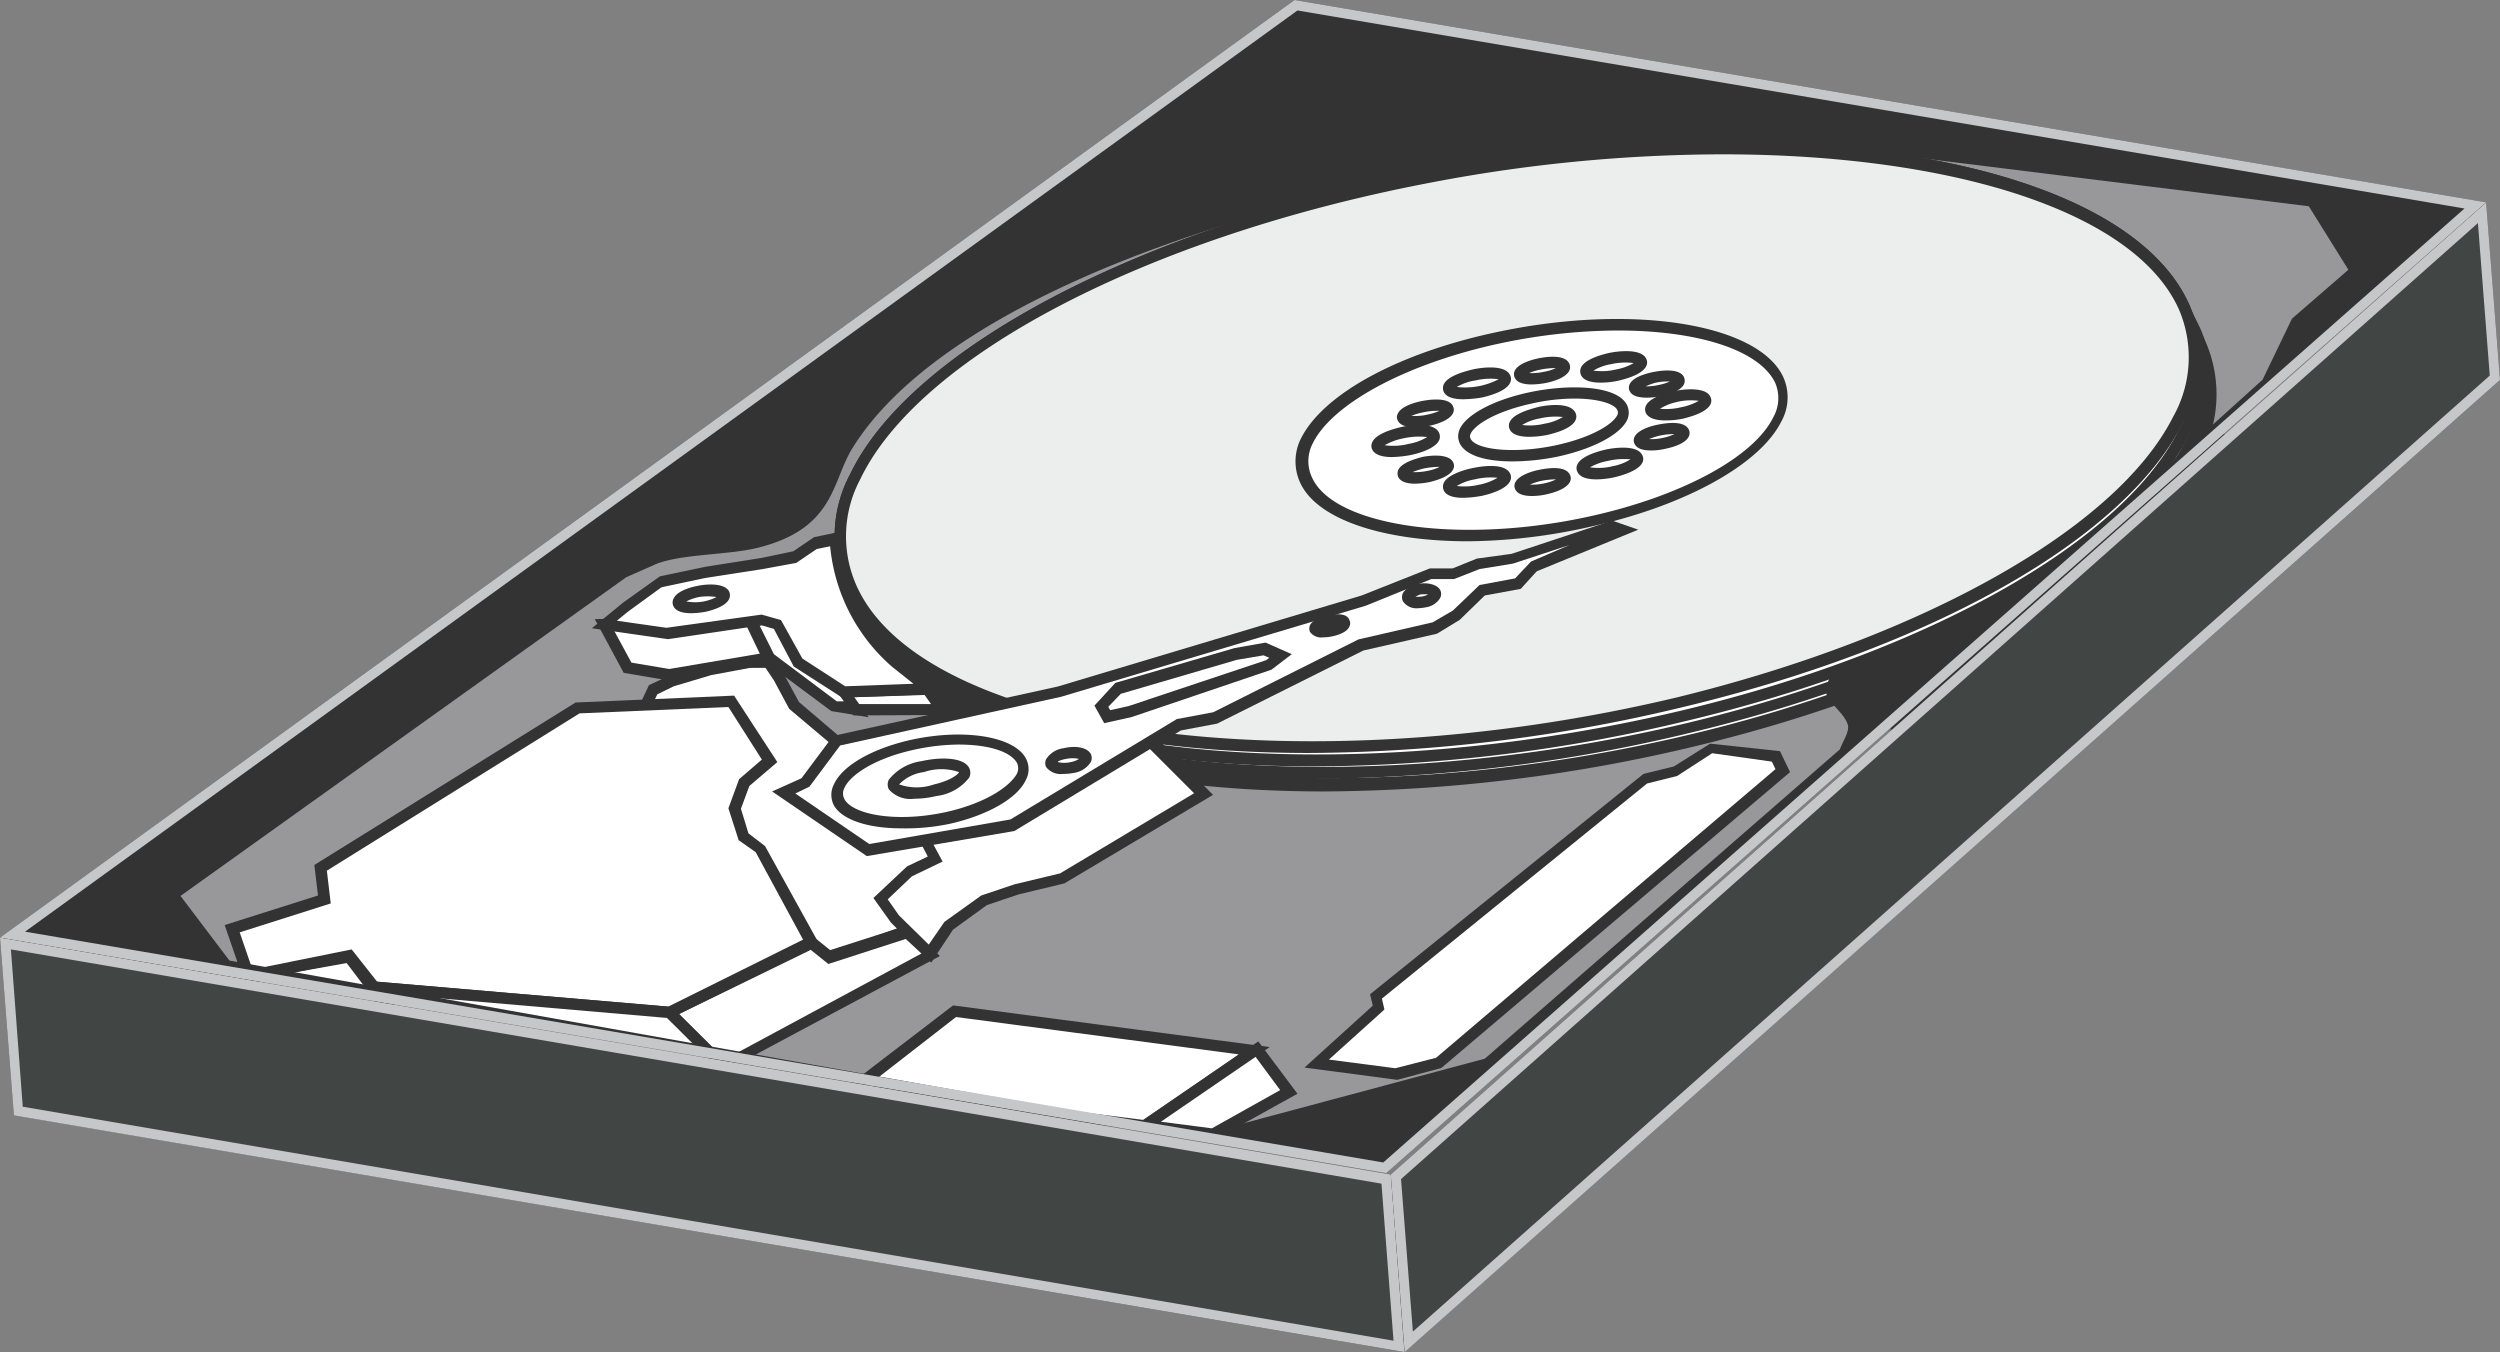 <svg xmlns="http://www.w3.org/2000/svg" viewBox="0 0 109.83 59.4"><rect x="0" y="0" width="109.83" height="59.4" fill="#808080" stroke="none"/><defs><style>.cls-1{fill:#98989b;}.cls-2{fill:#333;}.cls-3{fill:#fff;}.cls-4{fill:#eceded;}.cls-5{fill:#5e342d;}.cls-6{fill:#707173;}.cls-7{fill:#414544;}.cls-8{fill:#c6c7c8;}</style></defs><g id="Calque_2" data-name="Calque 2"><g id="Calque_1-2" data-name="Calque 1"><polygon class="cls-1" points="60.9 51.54 0 41.19 56.87 0 109.22 8.89 60.9 51.54"/><path class="cls-2" d="M57.5,33.08c-9.9,0-17.84-2.43-20.15-6.81h0a5.76,5.76,0,0,1,0-5.44C40,15.3,50.14,10,62.58,7.57,78.63,4.46,93.4,7,96.2,13.43a5.82,5.82,0,0,1-.28,5.11c-2.54,5.1-11,9.92-22.14,12.56A71.1,71.1,0,0,1,57.5,33.08ZM75.66,6.78a68.63,68.63,0,0,0-13,1.28c-12.29,2.37-22.29,7.59-24.87,13a5.33,5.33,0,0,0,0,5h0c3.34,6.32,19.77,8.42,35.87,4.58C84.47,28,93,23.21,95.47,18.31a5.33,5.33,0,0,0,.27-4.68C93.84,9.29,85.77,6.78,75.66,6.78Z"/><path class="cls-3" d="M38.51,27.93c3.46,6.56,19.94,8.46,36,4.58,15.2-3.67,24.83-11.31,22.18-17.34S79.46,6.42,63.48,9.57C46.55,12.91,35,21.26,38.51,27.93Z"/><path class="cls-2" d="M58.18,34.77c-9.78,0-17.6-2.39-19.89-6.72h0a5.75,5.75,0,0,1,0-5.42C40.94,17.12,51,11.77,63.43,9.33c16-3.15,30.69-.63,33.49,5.74a5.79,5.79,0,0,1-.28,5.08c-2.53,5.1-11,9.93-22.07,12.61A71.08,71.08,0,0,1,58.18,34.77Zm-19.45-7c3.32,6.28,19.69,8.32,35.72,4.45,10.79-2.6,19.32-7.45,21.74-12.34a5.28,5.28,0,0,0,.27-4.66C93.8,9.21,79,6.76,63.52,9.82c-12.24,2.41-22.2,7.64-24.77,13a5.3,5.3,0,0,0,0,5Z"/><path class="cls-3" d="M38.19,27.34c3.47,6.56,20,8.49,36.06,4.62,15.22-3.66,24.85-11.3,22.2-17.34S79.2,5.85,63.19,9C46.24,12.3,34.66,20.65,38.19,27.34Z"/><path class="cls-2" d="M58,34.21c-9.83,0-17.69-2.41-20-6.76A5.78,5.78,0,0,1,38,22c2.64-5.52,12.75-10.86,25.16-13.29,16-3.13,30.73-.59,33.53,5.78a5.81,5.81,0,0,1-.28,5.09c-2.53,5.1-11,9.93-22.1,12.6A71.18,71.18,0,0,1,58,34.21ZM76.31,7.93a68.08,68.08,0,0,0-13.07,1.3C51,11.63,41,16.86,38.44,22.24a5.29,5.29,0,0,0,0,5c3.33,6.3,19.71,8.36,35.78,4.5C85,29.13,93.52,24.29,96,19.39a5.31,5.31,0,0,0,.27-4.67C94.33,10.42,86.34,7.93,76.31,7.93Z"/><path class="cls-3" d="M37.9,26.77c3.47,6.58,20,8.53,36.1,4.67,15.24-3.65,24.88-11.28,22.23-17.33S79,5.31,62.93,8.43C46,11.73,34.36,20.08,37.9,26.77Z"/><path class="cls-2" d="M57.74,33.67c-9.86,0-17.76-2.42-20.06-6.78h0a5.77,5.77,0,0,1,0-5.43C40.33,15.94,50.46,10.6,62.88,8.18c16-3.12,30.77-.56,33.57,5.83a5.8,5.8,0,0,1-.28,5.1c-2.54,5.1-11,9.92-22.12,12.57A70.83,70.83,0,0,1,57.74,33.67Zm-19.62-7C41.45,33,57.85,35.05,73.94,31.2c10.8-2.59,19.35-7.42,21.78-12.32A5.31,5.31,0,0,0,96,14.21C93.33,8.13,78.52,5.65,63,8.67c-12.27,2.39-22.25,7.62-24.83,13a5.34,5.34,0,0,0,0,5Z"/><path class="cls-4" d="M37.57,26.15c3.48,6.59,20,8.55,36.15,4.71C89,27.23,98.63,19.59,96,13.53S78.68,4.7,62.63,7.81C45.63,11.1,34,19.44,37.57,26.15Z"/><path class="cls-2" d="M57.5,33.08c-9.9,0-17.84-2.43-20.15-6.81h0a5.76,5.76,0,0,1,0-5.44C40,15.3,50.14,10,62.58,7.57,78.63,4.46,93.4,7,96.2,13.43a5.82,5.82,0,0,1-.28,5.11c-2.54,5.1-11,9.92-22.14,12.56A71.1,71.1,0,0,1,57.5,33.08ZM75.66,6.78a68.63,68.63,0,0,0-13,1.28c-12.29,2.37-22.29,7.59-24.87,13a5.33,5.33,0,0,0,0,5h0c3.34,6.32,19.77,8.42,35.87,4.58C84.47,28,93,23.21,95.47,18.31a5.33,5.33,0,0,0,.27-4.68C93.84,9.29,85.77,6.78,75.66,6.78Z"/><path class="cls-3" d="M57.38,21.15c1.13,2.27,6.77,3.05,12.52,1.77s9.28-4,8.26-6.23S71.72,13.62,66,14.8,56.24,18.87,57.38,21.15Z"/><path class="cls-2" d="M64.51,23.78c-3.64,0-6.56-.91-7.36-2.51a2.24,2.24,0,0,1,0-2c1-2,4.39-3.81,8.75-4.71,5.88-1.22,11.35-.33,12.44,2a2.17,2.17,0,0,1-.08,1.95c-.93,1.88-4.2,3.7-8.35,4.62A25.16,25.16,0,0,1,64.51,23.78Zm6.56-9.26a25.18,25.18,0,0,0-5,.53c-4.15.86-7.52,2.64-8.4,4.43a1.69,1.69,0,0,0,0,1.56h0c1.06,2.13,6.66,2.88,12.24,1.63,4-.89,7.15-2.6,8-4.35a1.71,1.71,0,0,0,.07-1.52C77.25,15.34,74.52,14.52,71.07,14.52Z"/><path class="cls-3" d="M69.53,20.63c.09.19.71.24,1.37.09s1.13-.42,1-.62-.7-.24-1.37-.09S69.43,20.43,69.53,20.63Z"/><path class="cls-2" d="M70.14,21.06c-.36,0-.72-.07-.84-.33a.35.35,0,0,1,0-.33c.18-.39,1-.59,1.2-.64s1.41-.28,1.65.24a.35.35,0,0,1,0,.33c-.19.38-1,.58-1.19.63A3.87,3.87,0,0,1,70.14,21.06Zm-.29-.53a2.56,2.56,0,0,0,1-.05,2.21,2.21,0,0,0,.78-.3,3.08,3.08,0,0,0-1,.07A2.54,2.54,0,0,0,69.85,20.53Z"/><path class="cls-3" d="M63.65,21.44c.1.2.73.24,1.41.09s1.15-.42,1-.62-.72-.24-1.4-.09S63.56,21.24,63.65,21.44Z"/><path class="cls-2" d="M64.27,21.87c-.35,0-.72-.07-.84-.32a.4.4,0,0,1,0-.34c.19-.39,1-.59,1.23-.64s1.42-.29,1.68.23a.37.37,0,0,1,0,.34c-.19.39-1,.59-1.22.64A5,5,0,0,1,64.27,21.87ZM64,21.35a2.78,2.78,0,0,0,1-.06,2.48,2.48,0,0,0,.79-.3,2.92,2.92,0,0,0-1,.07A2.22,2.22,0,0,0,64,21.35Z"/><path class="cls-3" d="M60.52,19.65c.09.2.73.24,1.42.1s1.16-.43,1.07-.63-.74-.25-1.43-.1S60.42,19.45,60.52,19.65Z"/><path class="cls-2" d="M61.15,20.08c-.36,0-.73-.07-.86-.32a.37.37,0,0,1,0-.34c.19-.4,1-.59,1.23-.65s1.45-.29,1.7.24a.4.4,0,0,1,0,.34c-.19.39-1,.59-1.24.64A5,5,0,0,1,61.15,20.08Zm-.32-.52a2.72,2.72,0,0,0,1.06-.06,2.32,2.32,0,0,0,.81-.3,3.21,3.21,0,0,0-1.06.06A2.65,2.65,0,0,0,60.83,19.56Z"/><path class="cls-3" d="M63.65,17.11c.1.2.73.25,1.41.1s1.15-.42,1.06-.62-.73-.25-1.41-.1S63.55,16.91,63.65,17.11Z"/><path class="cls-2" d="M64.29,17.54c-.36,0-.73-.06-.86-.32h0a.4.4,0,0,1,0-.34c.19-.39,1-.58,1.23-.64s1.43-.28,1.68.24a.37.37,0,0,1,0,.34c-.18.39-1,.59-1.22.64A5.22,5.22,0,0,1,64.29,17.54ZM64,17a3.17,3.17,0,0,0,1.84-.34,2.82,2.82,0,0,0-1,.05A2.3,2.3,0,0,0,64,17Z"/><path class="cls-3" d="M69.68,16.37c.1.2.72.25,1.38.11s1.13-.42,1-.62-.72-.24-1.38-.1S69.59,16.17,69.68,16.37Z"/><path class="cls-2" d="M70.32,16.81c-.37,0-.74-.07-.86-.33a.4.4,0,0,1,0-.34c.19-.39,1-.58,1.21-.63.52-.11,1.45-.18,1.65.25a.35.35,0,0,1,0,.33c-.19.39-1,.58-1.2.63A3.62,3.62,0,0,1,70.32,16.81ZM70,16.28a2.61,2.61,0,0,0,1-.05,2.31,2.31,0,0,0,.77-.28,2.84,2.84,0,0,0-1,.05A2.27,2.27,0,0,0,70,16.28Z"/><path class="cls-3" d="M71.82,17.07c.08.16.58.2,1.11.09s.91-.34.83-.5-.57-.19-1.1-.08S71.75,16.92,71.82,17.07Z"/><path class="cls-2" d="M72.34,17.47c-.31,0-.63-.06-.74-.28h0a.33.33,0,0,1,0-.32c.16-.33.81-.48,1-.52s1.17-.23,1.38.22a.37.37,0,0,1,0,.31c-.16.33-.8.49-1,.53A3.71,3.71,0,0,1,72.34,17.47Zm-.1-.5a2.32,2.32,0,0,0,.64-.06,2.11,2.11,0,0,0,.48-.15,2.41,2.41,0,0,0-.65.06A2.92,2.92,0,0,0,72.24,17Z"/><path class="cls-3" d="M72,19.39c.08.16.57.2,1.1.08S74,19.13,74,19s-.56-.2-1.1-.08S72,19.24,72,19.39Z"/><path class="cls-2" d="M72.53,19.79c-.3,0-.61-.06-.72-.29h0a.34.34,0,0,1,0-.31c.16-.32.75-.48,1-.53s1.17-.23,1.38.21a.34.34,0,0,1,0,.31c-.15.32-.75.48-1,.53A2.73,2.73,0,0,1,72.53,19.79Zm-.08-.5a2.19,2.19,0,0,0,.63-.06,2,2,0,0,0,.48-.16,3,3,0,0,0-.65.07A2.75,2.75,0,0,0,72.45,19.29Z"/><path class="cls-3" d="M66.79,21.39c.08.16.58.2,1.13.08s.91-.35.84-.51-.58-.19-1.12-.07S66.71,21.23,66.79,21.39Z"/><path class="cls-2" d="M67.3,21.79c-.31,0-.62-.06-.73-.29a.34.34,0,0,1,0-.31c.16-.32.76-.49,1-.54s1.19-.25,1.4.21a.34.34,0,0,1,0,.31c-.17.34-.82.5-1,.54A2.85,2.85,0,0,1,67.3,21.79Zm-.09-.5a2.38,2.38,0,0,0,.65-.06,2,2,0,0,0,.5-.17,3.27,3.27,0,0,0-.67.07A2.65,2.65,0,0,0,67.21,21.29Z"/><path class="cls-3" d="M61.65,20.85c.08.16.6.19,1.15.07s.93-.34.85-.5-.59-.2-1.14-.08S61.57,20.69,61.65,20.85Z"/><path class="cls-2" d="M62.16,21.25c-.31,0-.62-.07-.73-.29h0a.4.4,0,0,1,0-.32c.16-.33.83-.5,1-.55s1.2-.22,1.41.22a.34.34,0,0,1,0,.31c-.16.33-.77.49-1,.55A3.59,3.59,0,0,1,62.16,21.25Zm-.1-.51a2.59,2.59,0,0,0,.68-.06,2,2,0,0,0,.51-.17,3.51,3.51,0,0,0-.69.07A3,3,0,0,0,62.06,20.74Z"/><path class="cls-3" d="M61.64,18.38c.07.16.59.19,1.14.08s.94-.35.86-.51-.59-.2-1.15-.08S61.56,18.21,61.64,18.38Z"/><path class="cls-2" d="M62.16,18.77c-.31,0-.64-.06-.75-.29a.31.31,0,0,1,0-.31c.15-.33.77-.49,1-.54s1.21-.23,1.42.21a.36.36,0,0,1,0,.32c-.16.32-.77.49-1,.54A3.9,3.9,0,0,1,62.16,18.77Zm-.12-.5a2.3,2.3,0,0,0,.69-.06,2.59,2.59,0,0,0,.51-.16,2.75,2.75,0,0,0-.69.06A2.84,2.84,0,0,0,62,18.27Z"/><path class="cls-3" d="M66.77,16.49c.08.16.59.2,1.13.09s.92-.34.84-.5-.58-.2-1.12-.09S66.69,16.33,66.77,16.49Z"/><path class="cls-2" d="M67.29,16.89c-.31,0-.63-.06-.74-.29h0a.36.36,0,0,1,0-.32c.16-.32.77-.48,1-.53s1.18-.23,1.39.22a.36.36,0,0,1,0,.32c-.16.32-.76.48-1,.53A3.74,3.74,0,0,1,67.29,16.89Zm-.11-.5a2.42,2.42,0,0,0,.66-.06,1.81,1.81,0,0,0,.51-.16,3.29,3.29,0,0,0-.68.07A2.06,2.06,0,0,0,67.18,16.39Z"/><path class="cls-3" d="M72.54,18c.09.2.71.24,1.36.1s1.12-.42,1-.61-.71-.25-1.36-.11S72.45,17.84,72.54,18Z"/><path class="cls-2" d="M73.16,18.47c-.36,0-.72-.07-.85-.32h0a.38.38,0,0,1,0-.33c.19-.39,1-.58,1.2-.63.5-.11,1.43-.19,1.63.24a.37.37,0,0,1,0,.34c-.19.38-1,.57-1.19.62A3.72,3.72,0,0,1,73.16,18.47Zm-.3-.52a2.78,2.78,0,0,0,1-.06,2.52,2.52,0,0,0,.77-.28,2.63,2.63,0,0,0-1,.06A2.29,2.29,0,0,0,72.86,18Z"/><path class="cls-3" d="M64.37,19.39c.31.64,2.12.83,4,.41s3.17-1.25,2.87-1.9-2.09-.83-4-.42S64.05,18.74,64.37,19.39Z"/><path class="cls-2" d="M66.43,20.27c-1.09,0-2-.23-2.29-.77a.75.75,0,0,1,0-.67c.31-.64,1.51-1.27,3.07-1.6,1.76-.37,3.85-.3,4.27.57a.77.77,0,0,1,0,.66c-.32.64-1.48,1.25-3,1.59A10,10,0,0,1,66.43,20.27Zm2.74-2.76a8.65,8.65,0,0,0-1.84.21c-1.59.34-2.53.93-2.72,1.33a.24.24,0,0,0,0,.23h0c.23.47,1.88.68,3.75.28,1.57-.34,2.49-.92,2.69-1.32a.24.24,0,0,0,0-.23C70.92,17.74,70.21,17.51,69.17,17.51Z"/><path class="cls-3" d="M66.55,18.76c.1.2.72.24,1.39.1s1.14-.42,1-.62-.72-.24-1.39-.1S66.46,18.56,66.55,18.76Z"/><path class="cls-2" d="M67.18,19.19c-.36,0-.73-.07-.85-.32h0a.37.37,0,0,1,0-.34c.19-.39,1-.58,1.21-.64s1.42-.28,1.67.24a.37.37,0,0,1,0,.34c-.19.39-1,.58-1.2.63A4.12,4.12,0,0,1,67.18,19.19Zm-.31-.52a2.72,2.72,0,0,0,1-.06,2.21,2.21,0,0,0,.79-.29,3,3,0,0,0-1,.06A2.22,2.22,0,0,0,66.87,18.67Z"/><path class="cls-5" d="M30,39.88C30.67,41,33,41.54,35.13,41s3.4-1.86,2.78-3-2.87-1.67-5-1.16S29.4,38.71,30,39.88Z"/><path class="cls-2" d="M33.39,41.48c-1.64,0-3.06-.55-3.57-1.48h0a1.53,1.53,0,0,1-.05-1.41,4.3,4.3,0,0,1,3-2c2.31-.53,4.64,0,5.32,1.3a1.53,1.53,0,0,1,0,1.4,4.28,4.28,0,0,1-3,2A7.57,7.57,0,0,1,33.39,41.48Zm-3.14-1.72c.58,1,2.79,1.51,4.82,1a3.79,3.79,0,0,0,2.64-1.69,1,1,0,0,0,0-1c-.55-1-2.74-1.51-4.77-1a3.86,3.86,0,0,0-2.69,1.7A1,1,0,0,0,30.25,39.76Z"/><polygon class="cls-3" points="39.64 40.96 33.64 43.17 29 37.18 27.54 32.03 28.28 31.16 28.7 30.29 29.54 29.89 31.21 29.39 32.97 29.07 33.77 29.09 34.23 29.78 34.9 31.02 36.74 32.55 36.26 34.39 36.47 35.59 38.03 36.33 40.52 36.65 41.68 37.74 39.64 40.96"/><path class="cls-2" d="M33.55,43.47l-4.78-6.22L27.27,32l.82-1,.42-.9.92-.43,1.71-.52,1.78-.32,1,0,.52.79.66,1.22L37,32.46l-.5,1.94.17,1,1.41.67,2.54.32L42,37.7l-2.19,3.47Zm-4.32-6.4,4.49,5.81,5.76-2.12,1.88-3-1-.9-2.48-.32-1.69-.8L36,34.38l.45-1.74-1.78-1.5L34,29.89l-.37-.55-.68,0-1.71.32-1.64.49-.72.35-.39.79-.68.82Z"/><polygon class="cls-3" points="50.58 32.56 52.89 34.88 46.7 38.58 44.68 39.07 43.22 39.55 41.66 40.68 40.87 41.9 39.32 40.36 38.7 39.48 39.95 38.29 41.1 37.74 40.66 36.9 44.48 36.26 50.58 32.56"/><path class="cls-2" d="M40.91,42.29l-1.77-1.76-.77-1.08,1.48-1.39.91-.43-.48-.92L44.39,36l6.23-3.78,2.67,2.7-6.53,3.89-2,.48-1.4.47-1.49,1.08ZM39,39.51l.49.7,1.31,1.29.69-1,1.62-1.16,1.46-.49,2-.48,5.89-3.52-2-2-6,3.64L41,37.09l.41.76-1.35.65Z"/><polygon class="cls-3" points="39.83 40.92 40.87 41.9 31.76 46.81 29.41 44.48 35.62 41.38 36.41 42.02 39.83 40.92"/><path class="cls-2" d="M31.72,47.12,29,44.41l6.66-3.32.81.65,3.43-1.1L41.29,42Zm-1.89-2.57,2,2,8.65-4.66-.69-.64-3.4,1.1-.77-.62Z"/><polygon class="cls-3" points="36.74 32.55 46.52 30.41 59.89 26.38 62.78 25.2 63.82 25.16 64.92 24.72 66.4 24.52 70.76 23.08 71.22 23.24 67.36 24.9 66.68 25.64 65.11 25.93 63.95 27.05 63.03 27.6 59.79 28.34 53.38 31.54 51.75 31.86 44.48 36.26 38.14 37.34 34.43 34.81 35.38 34.39 36.74 32.55"/><path class="cls-2" d="M38.08,37.61l-4.16-2.84,1.29-.58,1.39-1.86,9.87-2.17,13.35-4,3-1.19,1,0,1.06-.43,1.53-.21,4.41-1.46,1.15.4L67.51,25.1l-.7.77-1.58.29-1.1,1.07-1,.61-3.24.74-6.42,3.21-1.59.3-7.32,4.42Zm-3.14-2.75,3.25,2.22L44.39,36l7.31-4.41,1.6-.3,6.38-3.2,3.26-.75.89-.52L65,25.7l1.56-.29.7-.74,1.7-.73-2.49.82L65,25l-1.12.44-1,0L60,26.61l-13.38,4-9.71,2.14-1.35,1.81Z"/><polygon class="cls-3" points="49.11 30.23 54.28 28.72 55.54 28.5 56.24 28.81 55.75 29.19 49.64 31.26 48.64 31.49 48.39 31 49.11 30.23"/><path class="cls-2" d="M48.51,31.77,48.08,31,49,30l5.24-1.53,1.36-.24,1.15.51-.89.68L49.72,31.5Zm.18-.72.08.15.81-.18L55.63,29l.13-.1-.25-.11-1.18.2-5.09,1.49Z"/><path class="cls-3" d="M57.77,27.66c.06.12.4.14.77.06s.62-.25.56-.36-.4-.15-.77-.06S57.71,27.54,57.77,27.66Z"/><path class="cls-2" d="M58.13,28a.61.61,0,0,1-.58-.24h0a.37.37,0,0,1,0-.29c.12-.25.51-.37.73-.42s.88-.18,1,.19a.3.3,0,0,1,0,.29c-.11.25-.5.37-.72.42A2,2,0,0,1,58.13,28Z"/><path class="cls-3" d="M61.86,26.3c.07.15.4.21.73.14s.54-.26.46-.41-.4-.21-.73-.13S61.78,26.15,61.86,26.3Z"/><path class="cls-2" d="M62.3,26.72a.71.71,0,0,1-.67-.31.43.43,0,0,1,0-.35.87.87,0,0,1,.64-.4c.39-.09.86,0,1,.26a.39.39,0,0,1,0,.35.88.88,0,0,1-.63.41A1.86,1.86,0,0,1,62.3,26.72Zm-.12-.51a1,1,0,0,0,.56-.09,1.18,1.18,0,0,0-.36,0Z"/><path class="cls-3" d="M36.86,35.23c.47.88,2.65,1.17,4.85.66s3.57-1.63,3.12-2.5-2.61-1.18-4.81-.68S36.38,34.34,36.86,35.23Z"/><path class="cls-2" d="M39.58,36.39c-1.43,0-2.58-.37-2.94-1a1,1,0,0,1,0-.94c.37-.81,1.65-1.55,3.35-1.94,2.33-.52,4.56-.17,5.08.81a1,1,0,0,1,0,.94c-.36.79-1.62,1.53-3.29,1.92A9.39,9.39,0,0,1,39.58,36.39Zm2.52-3.68a9.46,9.46,0,0,0-2,.24c-1.73.39-2.76,1.12-3,1.66a.52.52,0,0,0,0,.5h0c.36.68,2.33,1.06,4.57.54,1.7-.4,2.7-1.12,3-1.65a.55.55,0,0,0,0-.5C44.36,33,43.4,32.71,42.1,32.71Z"/><path class="cls-3" d="M39.27,34.56c.16.29,1,.36,1.82.17s1.42-.59,1.27-.88-1-.36-1.82-.17S39.12,34.27,39.27,34.56Z"/><path class="cls-2" d="M40.17,35.09a1.26,1.26,0,0,1-1.12-.41h0a.47.47,0,0,1,0-.43,2.21,2.21,0,0,1,1.43-.81c.84-.19,1.85-.18,2.1.3a.48.48,0,0,1,0,.42,2.13,2.13,0,0,1-1.44.81A4.11,4.11,0,0,1,40.17,35.09Zm-.67-.63a2.33,2.33,0,0,0,1.54,0c.77-.18,1.08-.47,1.09-.54a2.37,2.37,0,0,0-1.54,0A1.82,1.82,0,0,0,39.5,34.46Z"/><path class="cls-3" d="M46.18,33.55c.09.17.5.22.92.13s.68-.31.6-.48-.5-.23-.92-.13S46.1,33.38,46.18,33.55Z"/><path class="cls-2" d="M46.7,34a.81.81,0,0,1-.74-.3h0a.39.39,0,0,1,0-.35,1.07,1.07,0,0,1,.77-.48c.45-.11,1-.07,1.19.25a.41.41,0,0,1,0,.36,1.07,1.07,0,0,1-.77.48A2.22,2.22,0,0,1,46.7,34Zm-.22-.52a1.2,1.2,0,0,0,.56,0,.91.91,0,0,0,.36-.14,1.36,1.36,0,0,0-.56,0A1.33,1.33,0,0,0,46.48,33.45Z"/><polygon class="cls-3" points="16.99 44.16 12.17 44.52 10.9 42.88 15.33 41.98 16.99 44.16"/><path class="cls-2" d="M12.06,44.78l-1.6-2.07,5-1,2,2.67ZM11.35,43l.94,1.22L16.51,44l-1.28-1.69Z"/><polygon class="cls-3" points="14.24 39.52 14.08 38.12 25.36 31.1 32.11 30.8 33.83 33.42 32.71 34.37 32.29 35.51 32.67 36.75 33.4 37.27 35.62 41.38 29.41 44.48 16.44 43.36 15.33 41.98 10.9 42.88 10.19 40.8 14.24 39.52"/><path class="cls-2" d="M29.46,44.73,16.31,43.6l-1.08-1.34-4.49.9-.87-2.52,4.1-1.3L13.81,38l11.48-7.14h.06l6.9-.3,1.9,2.92-1.23,1.05-.37,1,.33,1.08.73.56L36,41.49Zm-12.89-1.6,12.79,1.09,5.92-2.94L33.2,37.44l-.75-.53L32,35.51l.47-1.28,1-.86L32,31.06l-6.54.28-11.1,6.91.17,1.44-4,1.27.56,1.63,4.36-.88Z"/><polygon class="cls-3" points="31.76 46.81 17.79 45.18 16.44 43.36 29.41 44.48 31.76 46.81"/><path class="cls-2" d="M32.45,47.14,17.66,45.41l-1.75-2.34,13.61,1.17Zm-14.52-2.2,13.14,1.54L29.3,44.72,17,43.66Z"/><polygon class="cls-3" points="40.75 30.27 41.37 31.16 37.61 31.18 37.05 30.4 40.75 30.27"/><path class="cls-2" d="M37.49,31.43l-.91-1.26,4.3-.16,1,1.4Zm0-.8.21.3H40.9l-.28-.4Z"/><polygon class="cls-3" points="26.55 27.43 27.58 29.34 29.4 29.64 33.76 28.9 33.45 27.22 26.55 27.43"/><path class="cls-2" d="M29.4,29.9l-2-.34L26.13,27.2,33.65,27l.4,2.14Zm-1.66-.79,1.66.28,4.07-.69-.23-1.23-6.28.2Z"/><polygon class="cls-3" points="37.61 31.18 36.66 31.04 33.76 28.9 33 27.31 34.7 27.09 37.05 30.4 37.61 31.18"/><path class="cls-2" d="M38.16,31.51l-1.64-.27-3-2.23-.91-1.9,2.2-.29Zm-1.4-.7.31,0-2.48-3.5-1.22.17L34,28.74Z"/><path class="cls-3" d="M40.75,30.27l-3.7.13-2-1.29-.91-1.69-.69-.2-1.09.16-3,.45-2.77-.4.94-.77L29,25.57l2-.43,2.46-.38,1.45-.31.86-.6.92-.2s0,.34,0,.35a7.75,7.75,0,0,0,2.54,5.08Z"/><path class="cls-2" d="M37,30.65l-2.13-1.37L34,27.63l-.54-.16-4.11.61L26,27.6l1.38-1.13,1.61-1.15,2-.42,2.47-.39,1.39-.29.91-.62,1.19-.25,0,.28S37,24,37,24a7.53,7.53,0,0,0,2.44,4.88h0c.12.08.44.34,1.5,1.18l.52.42Zm-1.75-1.72,1.88,1.22,3-.11-.93-.74,0,0A8,8,0,0,1,36.47,24V24l-.59.12-.9.61L33.51,25,31,25.39l-1.94.41-1.47,1.07-.49.4,2.18.31L33.46,27l.85.24Z"/><path class="cls-2" d="M30.36,26.94c-.31,0-.65-.06-.77-.3a.37.37,0,0,1,0-.34c.15-.34.76-.5,1-.55.44-.1,1.23-.15,1.44.23a.4.4,0,0,1,0,.34c-.16.33-.76.49-1,.55A3.76,3.76,0,0,1,30.36,26.94Zm-.21-.52a2,2,0,0,0,.78,0,2.24,2.24,0,0,0,.55-.19,2.47,2.47,0,0,0-.78,0A2.24,2.24,0,0,0,30.15,26.42Z"/><polygon class="cls-3" points="61.37 47.19 63.26 46.69 78.33 33.86 78.03 33.23 75.19 32.83 73.64 33.85 72.26 34.19 60.43 43.77 60.55 44.27 57.87 46.72 61.37 47.19"/><path class="cls-2" d="M61.38,47.44l-4.07-.54,3-2.72-.12-.5L72.2,34l1.34-.33,1.59-1L78.2,33l.44.92-15.32,13Zm-3-.89,2.92.38,1.79-.46L78,33.79l-.16-.33-2.62-.37-1.54,1-1.32.33L60.71,43.87l.11.48Z"/><polygon class="cls-3" points="50.29 49.42 55.1 46.12 41.93 44.42 37.51 47.82 50.29 49.42"/><path class="cls-2" d="M50.35,49.68,36.87,48l5-3.83L55.78,46Zm-12.21-2,12.09,1.52,4.19-2.88L42,44.68Z"/><polygon class="cls-3" points="56.61 47.97 53.29 49.83 50.32 49.44 55.22 46.09 56.61 47.97"/><path class="cls-2" d="M53.34,50.08l-3.7-.48,5.64-3.85L57,48.05ZM51,49.28l2.24.29,3-1.68-1.08-1.46Z"/><path class="cls-6" d="M81.64,32a.49.49,0,0,0,0-.12c-.15-.56-.9-1-1-1.58l.23-.57c2-1,4.26-1.85,6.11-2.9a54,54,0,0,0,5.25-3.26l5-4.32.57.06L83.16,32.13"/><path class="cls-2" d="M83.33,32.32,83,31.94l9.23-8.07a56.57,56.57,0,0,1-5.13,3.18c-1.23.7-2.66,1.33-4,1.95-.67.3-1.35.61-2,.92l-.17.4a1.75,1.75,0,0,0,.45.68,2.34,2.34,0,0,1,.52.81.65.65,0,0,1,0,.2h-.5v0a1.7,1.7,0,0,0-.42-.63,2,2,0,0,1-.57-1v-.06l.29-.72.09,0c.68-.33,1.39-.65,2.1-1,1.36-.62,2.77-1.25,4-1.93a59.9,59.9,0,0,0,5.23-3.25L97.2,19l1.22.15Z"/><polygon class="cls-7" points="61.7 59.4 0.61 48.99 0 41.19 61.1 51.6 61.7 59.4"/><path class="cls-8" d="M.48,41.71,60.69,52l.53,6.9L1,48.62.48,41.71M0,41.19.61,49,61.71,59.4l-.61-7.8L0,41.19Z"/><polygon class="cls-7" points="61.7 59.4 109.83 16.69 109.22 8.89 61.1 51.6 61.7 59.4"/><path class="cls-8" d="M108.86,9.8l.52,6.7-47.31,42-.52-6.7,47.31-42m.36-.91L61.1,51.6l.61,7.8,48.12-42.71-.61-7.8Z"/><path class="cls-2" d="M56.87,0,0,41.19,60.9,51.54,109.22,8.89ZM99.4,16.68l-7.63,6.89-2.88,2.06-2.16,1.08-1.71,1-2.18.84-2.43,1.15-.23.57c.08.62.83,1,1,1.58.08.29-.24.75-.35,1.07L65.23,46.51l-12.4,3.32L10.08,42.2,7.93,39.36l19.58-14,1.22-.54c1.11-.5,3.28-.42,4.62-.77,3.32-.85,3.19-2.87,4.08-4.33,2.92-4.76,10.84-8.41,19-10.59A82.49,82.49,0,0,1,83.77,6.87l17.66,2.19,1.74,2.79L100.69,14Z"/><path class="cls-8" d="M57,.46l51.27,8.7L60.77,51.07,1.1,40.93,57,.46M56.87,0,0,41.19,60.9,51.54,109.22,8.89,56.87,0Z"/></g></g></svg>